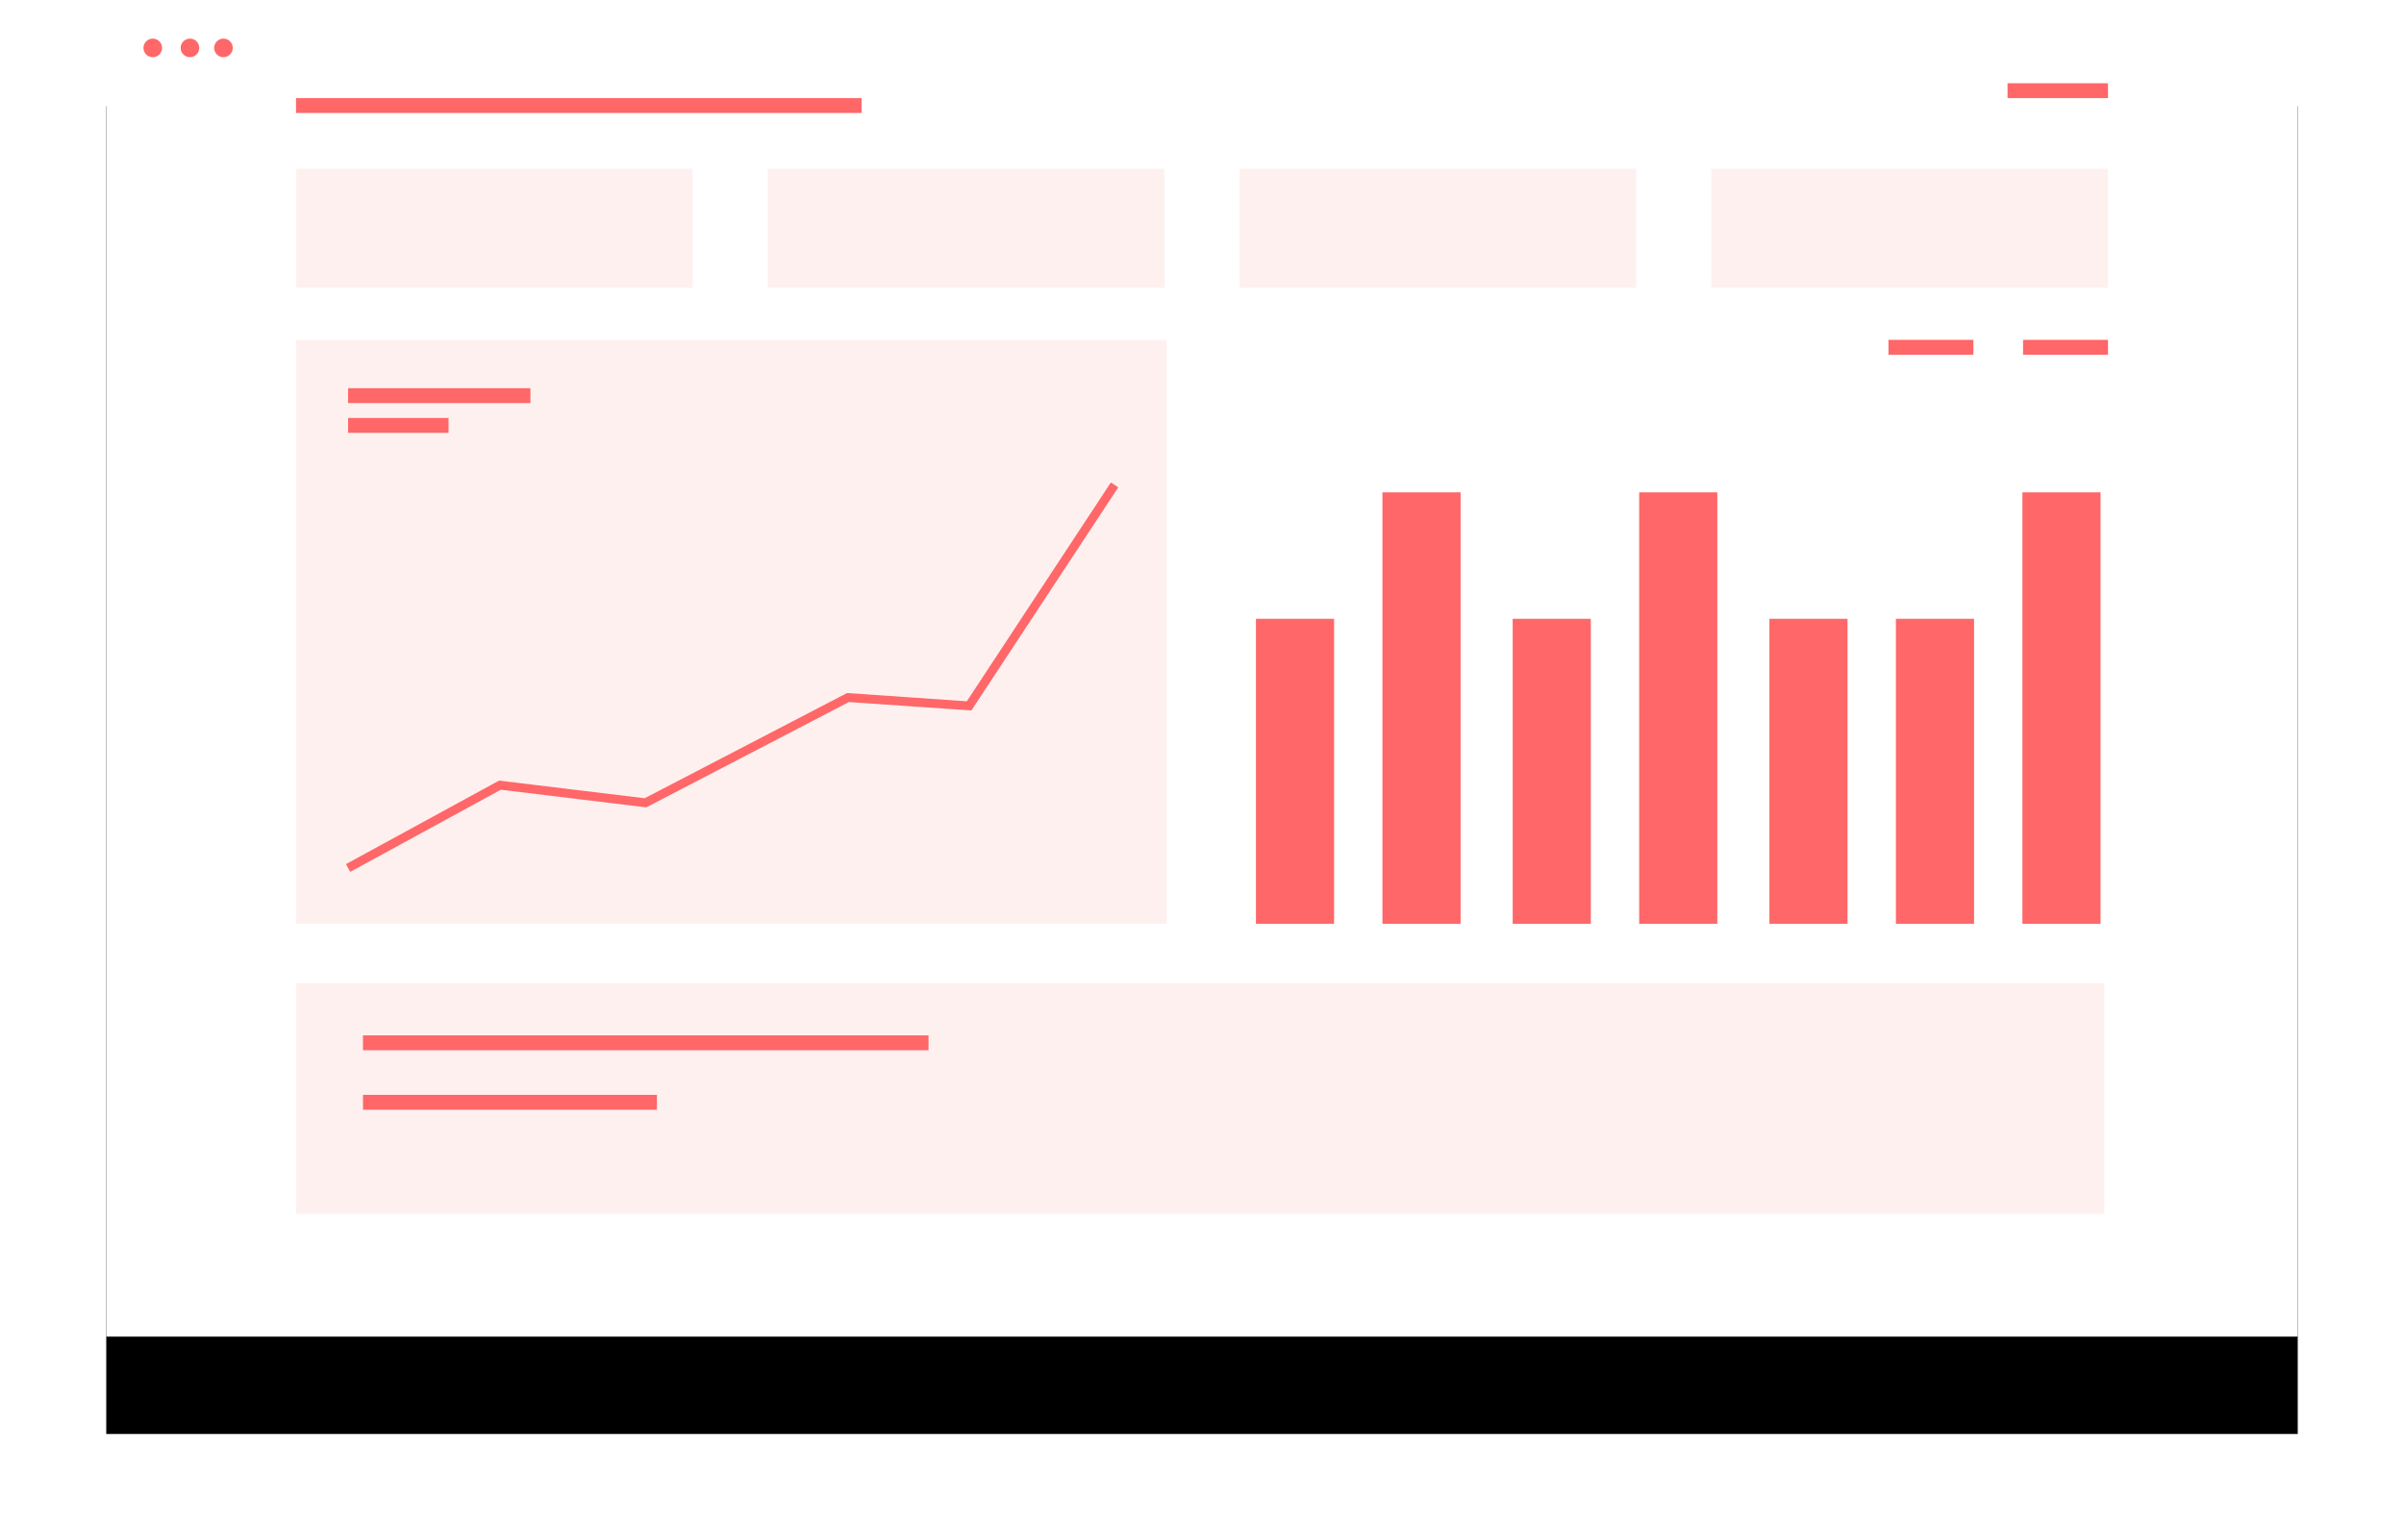 <svg xmlns="http://www.w3.org/2000/svg" xmlns:xlink="http://www.w3.org/1999/xlink" width="543" height="348" viewBox="0 0 543 348">
  <defs>
    <rect id="mockup-red@1x-b" width="495" height="300"/>
    <filter id="mockup-red@1x-a" width="119%" height="131.3%" x="-9.5%" y="-8.3%" filterUnits="objectBoundingBox">
      <feOffset dy="22" in="SourceAlpha" result="shadowOffsetOuter1"/>
      <feGaussianBlur in="shadowOffsetOuter1" result="shadowBlurOuter1" stdDeviation="12"/>
      <feColorMatrix in="shadowBlurOuter1" values="0 0 0 0 0.133   0 0 0 0 0.157   0 0 0 0 0.192  0 0 0 0.1 0"/>
    </filter>
  </defs>
  <g fill="none" fill-rule="evenodd" transform="translate(24 2)">
    <use fill="#000" filter="url(#mockup-red@1x-a)" xlink:href="#mockup-red@1x-b"/>
    <use fill="#FFF" xlink:href="#mockup-red@1x-b"/>
    <rect width="408.438" height="52.101" x="42.861" y="220.168" fill="#FF6768" fill-opacity=".1"/>
    <ellipse cx="10.505" cy="8.824" fill="#FF6768" rx="2.101" ry="2.101"/>
    <ellipse cx="18.909" cy="8.824" fill="#FF6768" rx="2.101" ry="2.101"/>
    <ellipse cx="26.473" cy="8.824" fill="#FF6768" rx="2.101" ry="2.101"/>
    <g fill="#FF6768" fill-opacity=".1" transform="translate(42.86 36.134)">
      <rect width="89.586" height="26.891"/>
      <rect width="89.586" height="26.891" x="106.564"/>
      <rect width="89.586" height="26.891" x="213.128"/>
      <rect width="89.586" height="26.891" x="319.692"/>
    </g>
    <rect width="196.655" height="131.933" x="42.861" y="74.79" fill="#FF6768" fill-opacity=".1"/>
    <rect width="41.18" height="3.361" x="54.626" y="85.714" fill="#FF6768"/>
    <rect width="127.742" height="3.361" x="42.861" y="20.168" fill="#FF6768"/>
    <rect width="127.742" height="3.361" x="57.988" y="231.933" fill="#FF6768"/>
    <rect width="66.392" height="3.361" x="57.988" y="245.378" fill="#FF6768"/>
    <rect width="22.691" height="3.361" x="54.626" y="92.437" fill="#FF6768"/>
    <rect width="22.691" height="3.361" x="429.448" y="16.807" fill="#FF6768"/>
    <g fill="#FF6768" transform="translate(402.555 74.79)">
      <rect width="19.182" height="3.361" x="30.402"/>
      <rect width="19.182" height="3.361"/>
    </g>
    <polyline stroke="#FF6768" stroke-width="2" points="54.626 194.118 88.922 175.402 121.793 179.389 167.539 155.607 194.894 157.491 227.75 107.563"/>
    <rect width="17.649" height="68.908" x="259.686" y="137.815" fill="#FF6768"/>
    <rect width="17.649" height="68.908" x="375.662" y="137.815" fill="#FF6768"/>
    <rect width="17.649" height="68.908" x="317.674" y="137.815" fill="#FF6768"/>
    <rect width="17.649" height="68.908" x="404.236" y="137.815" fill="#FF6768"/>
    <rect width="17.649" height="97.479" x="288.26" y="109.244" fill="#FF6768"/>
    <rect width="17.649" height="97.479" x="346.248" y="109.244" fill="#FF6768"/>
    <rect width="17.649" height="97.479" x="432.81" y="109.244" fill="#FF6768"/>
  </g>
</svg>
